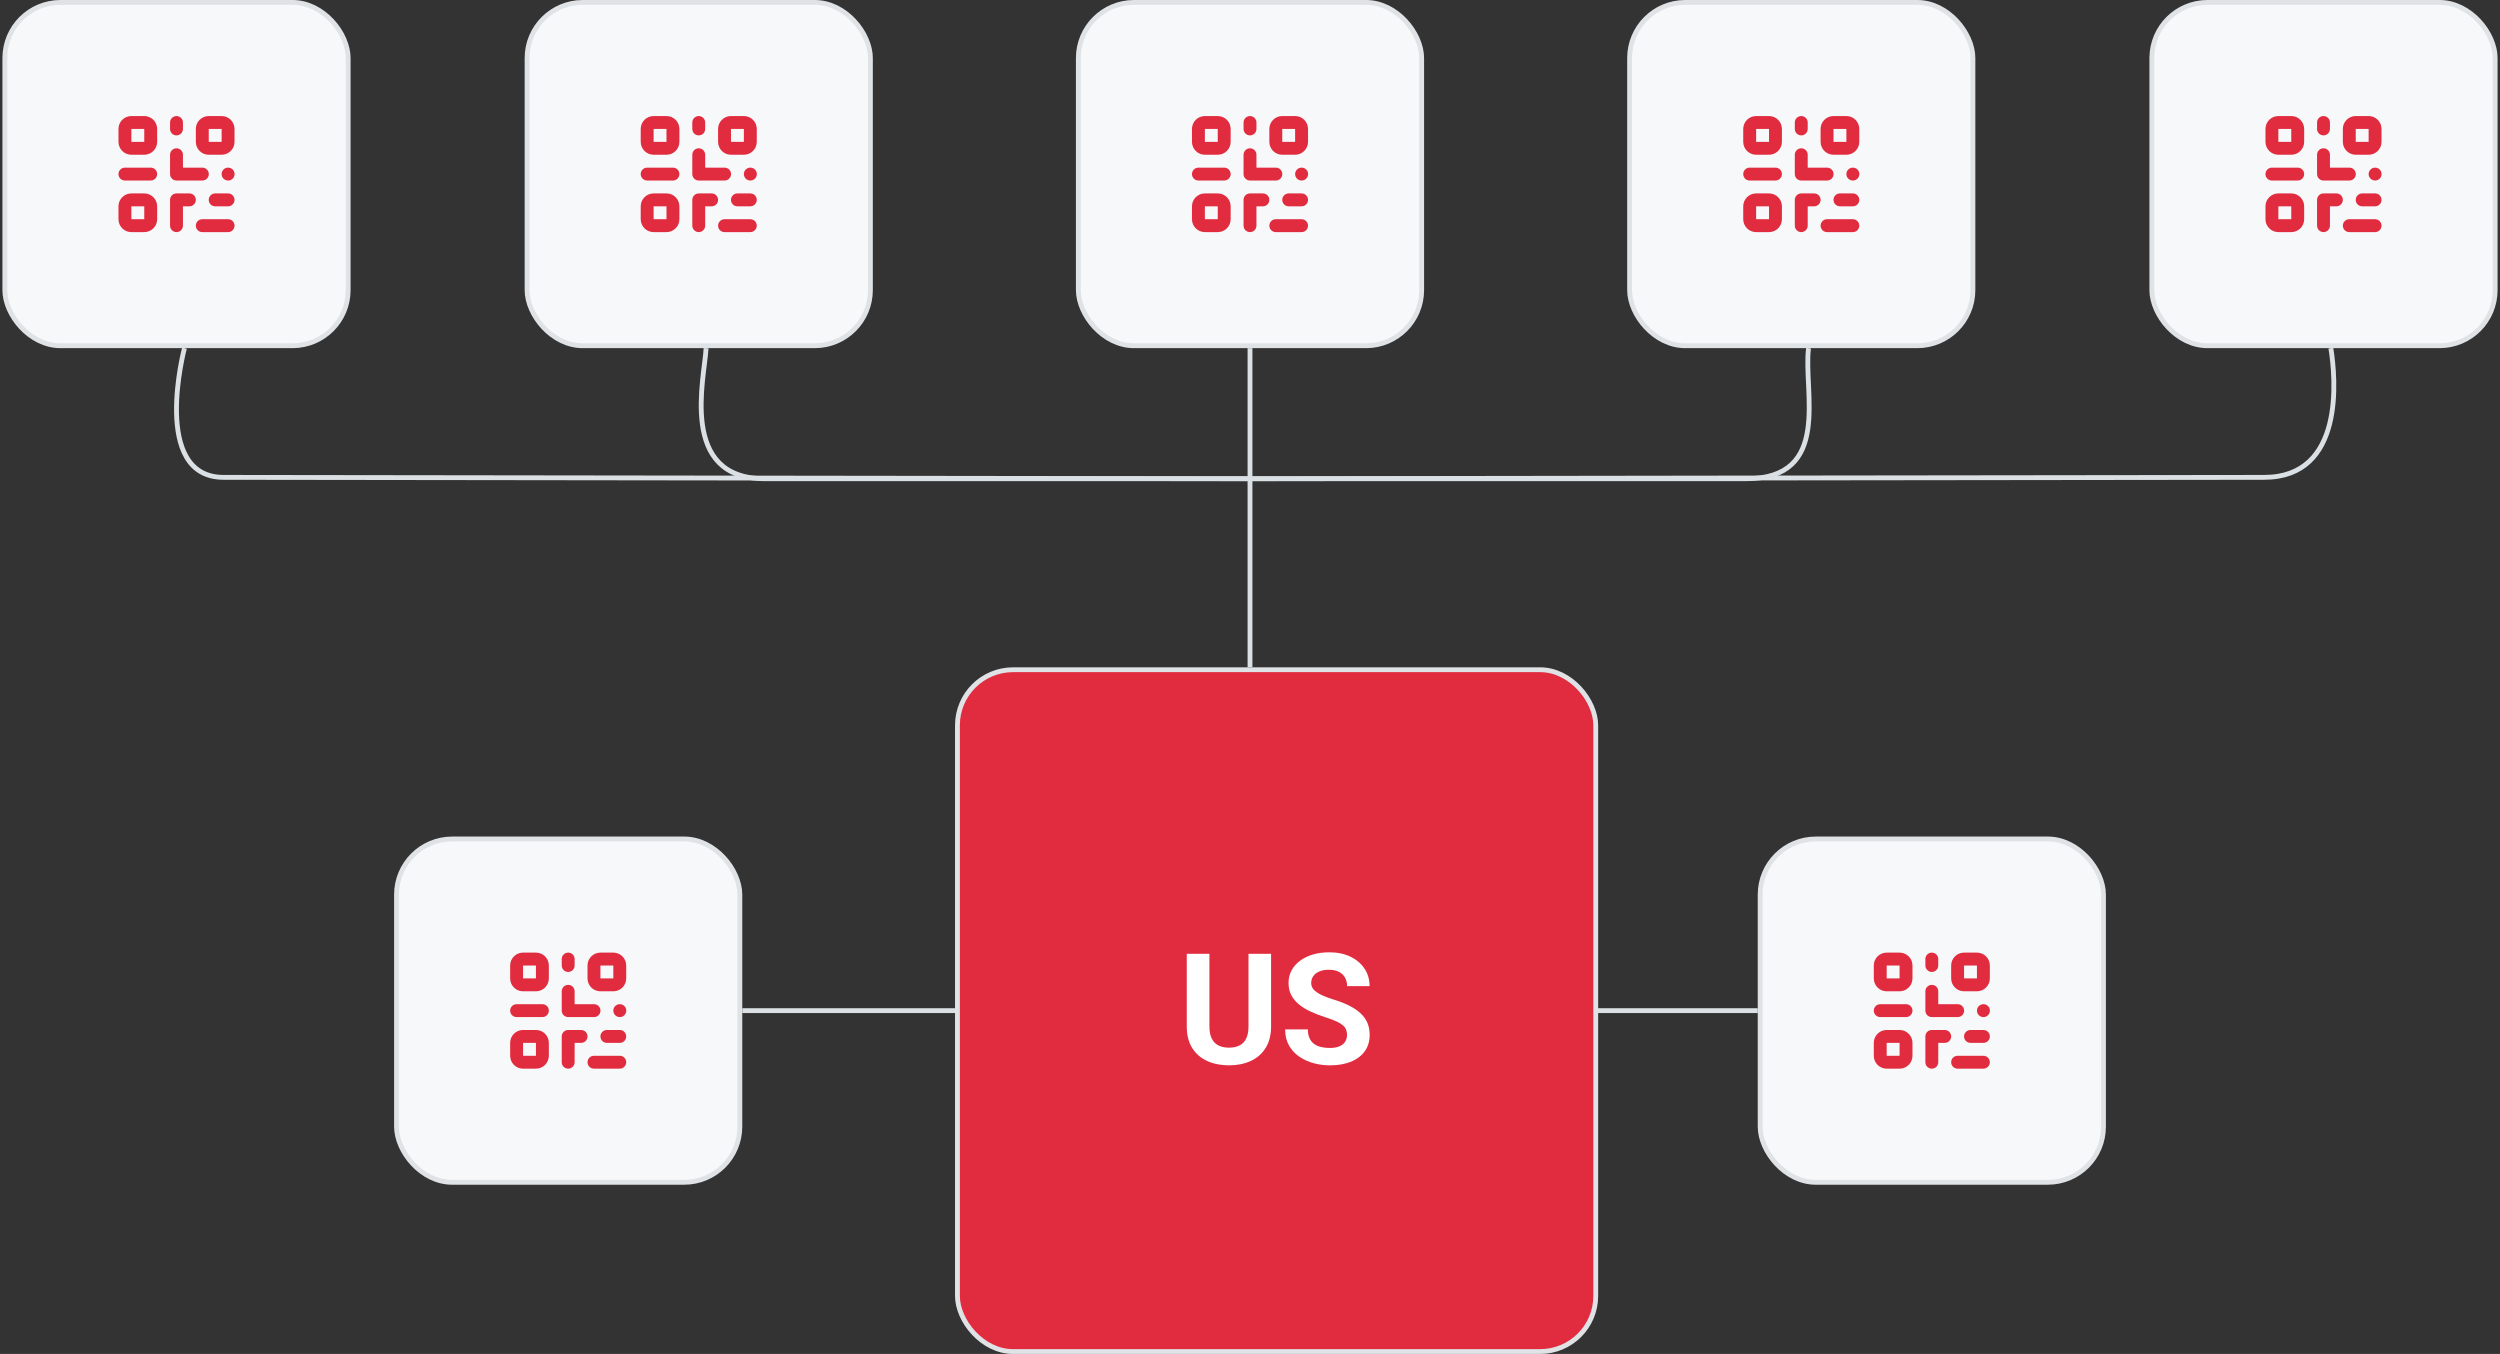 <svg width="517" height="280" viewBox="0 0 517 280" fill="none" xmlns="http://www.w3.org/2000/svg">
<rect x="0" y="0" width="517" height="280" fill="#333333" stroke="none"/>
<path d="M258.5 138V72" stroke="#DAE0E3"/>
<path d="M153.5 209H363.5" stroke="#DAE0E3"/>
<path d="M38.146 72C38.146 72 31.071 98.718 46.253 98.718C61.435 98.718 258.499 99 258.499 99C258.499 99 451.499 98.718 468.216 98.718C484.933 98.718 483.019 78.214 482.02 72" stroke="#DAE0E3"/>
<path d="M146.018 72C145.719 78.227 140.252 99 158.178 99C176.104 99 259.002 99 259.002 99C259.002 99 343.18 99 361.091 99C379.002 99 372.865 81 374.007 72" stroke="#DAE0E3"/>
<rect x="1" y="0.5" width="71" height="71" rx="11.5" fill="#F6F8F9"/>
<rect x="1" y="0.5" width="71" height="71" rx="11.5" stroke="#DFE3E6"/>
<path fill-rule="evenodd" clip-rule="evenodd" d="M24.5 26.667C24.5 25.194 25.694 24 27.167 24H29.833C31.306 24 32.5 25.194 32.5 26.667V29.333C32.5 30.806 31.306 32 29.833 32H27.167C25.694 32 24.5 30.806 24.5 29.333V26.667ZM29.833 26.667H27.167V29.333H29.833V26.667ZM36.5 24C37.236 24 37.833 24.597 37.833 25.333V26.667C37.833 27.403 37.236 28 36.5 28C35.764 28 35.167 27.403 35.167 26.667V25.333C35.167 24.597 35.764 24 36.5 24ZM40.5 26.667C40.5 25.194 41.694 24 43.167 24H45.833C47.306 24 48.5 25.194 48.5 26.667V29.333C48.5 30.806 47.306 32 45.833 32H43.167C41.694 32 40.5 30.806 40.5 29.333V26.667ZM45.833 26.667H43.167V29.333H45.833V26.667ZM36.5 30.667C37.236 30.667 37.833 31.264 37.833 32V34.667H41.847C42.583 34.667 43.18 35.264 43.18 36C43.18 36.736 42.583 37.333 41.847 37.333H36.5C35.764 37.333 35.167 36.736 35.167 36V32C35.167 31.264 35.764 30.667 36.5 30.667ZM24.5 36C24.5 35.264 25.097 34.667 25.833 34.667H31.167C31.903 34.667 32.5 35.264 32.5 36C32.5 36.736 31.903 37.333 31.167 37.333H25.833C25.097 37.333 24.5 36.736 24.5 36ZM45.833 36C45.833 35.264 46.43 34.667 47.167 34.667H47.18C47.916 34.667 48.513 35.264 48.513 36C48.513 36.736 47.916 37.333 47.18 37.333H47.167C46.43 37.333 45.833 36.736 45.833 36ZM24.5 42.667C24.5 41.194 25.694 40 27.167 40H29.833C31.306 40 32.5 41.194 32.5 42.667V45.333C32.5 46.806 31.306 48 29.833 48H27.167C25.694 48 24.5 46.806 24.5 45.333V42.667ZM29.833 42.667H27.167V45.333H29.833V42.667ZM35.167 41.333C35.167 40.597 35.764 40 36.5 40H39.167C39.903 40 40.5 40.597 40.5 41.333C40.5 42.07 39.903 42.667 39.167 42.667H37.833V46.667C37.833 47.403 37.236 48 36.5 48C35.764 48 35.167 47.403 35.167 46.667V41.333ZM43.167 41.333C43.167 40.597 43.764 40 44.5 40H47.167C47.903 40 48.5 40.597 48.5 41.333C48.5 42.07 47.903 42.667 47.167 42.667H44.5C43.764 42.667 43.167 42.07 43.167 41.333ZM40.5 46.667C40.5 45.93 41.097 45.333 41.833 45.333H47.167C47.903 45.333 48.5 45.93 48.5 46.667C48.5 47.403 47.903 48 47.167 48H41.833C41.097 48 40.5 47.403 40.5 46.667Z" fill="#E12B3E"/>
<rect x="109" y="0.5" width="71" height="71" rx="11.5" fill="#F6F8F9"/>
<rect x="109" y="0.5" width="71" height="71" rx="11.5" stroke="#DFE3E6"/>
<path fill-rule="evenodd" clip-rule="evenodd" d="M132.5 26.667C132.5 25.194 133.694 24 135.167 24H137.833C139.306 24 140.5 25.194 140.5 26.667V29.333C140.5 30.806 139.306 32 137.833 32H135.167C133.694 32 132.5 30.806 132.5 29.333V26.667ZM137.833 26.667H135.167V29.333H137.833V26.667ZM144.5 24C145.236 24 145.833 24.597 145.833 25.333V26.667C145.833 27.403 145.236 28 144.5 28C143.764 28 143.167 27.403 143.167 26.667V25.333C143.167 24.597 143.764 24 144.5 24ZM148.5 26.667C148.5 25.194 149.694 24 151.167 24H153.833C155.306 24 156.5 25.194 156.5 26.667V29.333C156.5 30.806 155.306 32 153.833 32H151.167C149.694 32 148.5 30.806 148.5 29.333V26.667ZM153.833 26.667H151.167V29.333H153.833V26.667ZM144.5 30.667C145.236 30.667 145.833 31.264 145.833 32V34.667H149.847C150.583 34.667 151.18 35.264 151.18 36C151.18 36.736 150.583 37.333 149.847 37.333H144.5C143.764 37.333 143.167 36.736 143.167 36V32C143.167 31.264 143.764 30.667 144.5 30.667ZM132.5 36C132.5 35.264 133.097 34.667 133.833 34.667H139.167C139.903 34.667 140.5 35.264 140.5 36C140.5 36.736 139.903 37.333 139.167 37.333H133.833C133.097 37.333 132.5 36.736 132.5 36ZM153.833 36C153.833 35.264 154.43 34.667 155.167 34.667H155.18C155.916 34.667 156.513 35.264 156.513 36C156.513 36.736 155.916 37.333 155.18 37.333H155.167C154.43 37.333 153.833 36.736 153.833 36ZM132.5 42.667C132.5 41.194 133.694 40 135.167 40H137.833C139.306 40 140.5 41.194 140.5 42.667V45.333C140.5 46.806 139.306 48 137.833 48H135.167C133.694 48 132.5 46.806 132.5 45.333V42.667ZM137.833 42.667H135.167V45.333H137.833V42.667ZM143.167 41.333C143.167 40.597 143.764 40 144.5 40H147.167C147.903 40 148.5 40.597 148.5 41.333C148.5 42.07 147.903 42.667 147.167 42.667H145.833V46.667C145.833 47.403 145.236 48 144.5 48C143.764 48 143.167 47.403 143.167 46.667V41.333ZM151.167 41.333C151.167 40.597 151.764 40 152.5 40H155.167C155.903 40 156.5 40.597 156.5 41.333C156.5 42.07 155.903 42.667 155.167 42.667H152.5C151.764 42.667 151.167 42.07 151.167 41.333ZM148.5 46.667C148.5 45.93 149.097 45.333 149.833 45.333H155.167C155.903 45.333 156.5 45.93 156.5 46.667C156.5 47.403 155.903 48 155.167 48H149.833C149.097 48 148.5 47.403 148.5 46.667Z" fill="#E12B3E"/>
<rect x="223" y="0.5" width="71" height="71" rx="11.5" fill="#F6F8F9"/>
<rect x="223" y="0.5" width="71" height="71" rx="11.5" stroke="#DFE3E6"/>
<path fill-rule="evenodd" clip-rule="evenodd" d="M246.5 26.667C246.5 25.194 247.694 24 249.167 24H251.833C253.306 24 254.5 25.194 254.5 26.667V29.333C254.5 30.806 253.306 32 251.833 32H249.167C247.694 32 246.5 30.806 246.5 29.333V26.667ZM251.833 26.667H249.167V29.333H251.833V26.667ZM258.5 24C259.236 24 259.833 24.597 259.833 25.333V26.667C259.833 27.403 259.236 28 258.5 28C257.764 28 257.167 27.403 257.167 26.667V25.333C257.167 24.597 257.764 24 258.5 24ZM262.5 26.667C262.5 25.194 263.694 24 265.167 24H267.833C269.306 24 270.5 25.194 270.5 26.667V29.333C270.5 30.806 269.306 32 267.833 32H265.167C263.694 32 262.5 30.806 262.5 29.333V26.667ZM267.833 26.667H265.167V29.333H267.833V26.667ZM258.5 30.667C259.236 30.667 259.833 31.264 259.833 32V34.667H263.847C264.583 34.667 265.18 35.264 265.18 36C265.18 36.736 264.583 37.333 263.847 37.333H258.5C257.764 37.333 257.167 36.736 257.167 36V32C257.167 31.264 257.764 30.667 258.5 30.667ZM246.5 36C246.5 35.264 247.097 34.667 247.833 34.667H253.167C253.903 34.667 254.5 35.264 254.5 36C254.5 36.736 253.903 37.333 253.167 37.333H247.833C247.097 37.333 246.5 36.736 246.5 36ZM267.833 36C267.833 35.264 268.43 34.667 269.167 34.667H269.18C269.916 34.667 270.513 35.264 270.513 36C270.513 36.736 269.916 37.333 269.18 37.333H269.167C268.43 37.333 267.833 36.736 267.833 36ZM246.5 42.667C246.5 41.194 247.694 40 249.167 40H251.833C253.306 40 254.5 41.194 254.5 42.667V45.333C254.5 46.806 253.306 48 251.833 48H249.167C247.694 48 246.5 46.806 246.5 45.333V42.667ZM251.833 42.667H249.167V45.333H251.833V42.667ZM257.167 41.333C257.167 40.597 257.764 40 258.5 40H261.167C261.903 40 262.5 40.597 262.5 41.333C262.5 42.07 261.903 42.667 261.167 42.667H259.833V46.667C259.833 47.403 259.236 48 258.5 48C257.764 48 257.167 47.403 257.167 46.667V41.333ZM265.167 41.333C265.167 40.597 265.764 40 266.5 40H269.167C269.903 40 270.5 40.597 270.5 41.333C270.5 42.07 269.903 42.667 269.167 42.667H266.5C265.764 42.667 265.167 42.07 265.167 41.333ZM262.5 46.667C262.5 45.93 263.097 45.333 263.833 45.333H269.167C269.903 45.333 270.5 45.93 270.5 46.667C270.5 47.403 269.903 48 269.167 48H263.833C263.097 48 262.5 47.403 262.5 46.667Z" fill="#E12B3E"/>
<rect x="337" y="0.5" width="71" height="71" rx="11.5" fill="#F6F8F9"/>
<rect x="337" y="0.5" width="71" height="71" rx="11.5" stroke="#DFE3E6"/>
<path fill-rule="evenodd" clip-rule="evenodd" d="M360.5 26.667C360.5 25.194 361.694 24 363.167 24H365.833C367.306 24 368.5 25.194 368.5 26.667V29.333C368.5 30.806 367.306 32 365.833 32H363.167C361.694 32 360.5 30.806 360.5 29.333V26.667ZM365.833 26.667H363.167V29.333H365.833V26.667ZM372.5 24C373.236 24 373.833 24.597 373.833 25.333V26.667C373.833 27.403 373.236 28 372.5 28C371.764 28 371.167 27.403 371.167 26.667V25.333C371.167 24.597 371.764 24 372.5 24ZM376.5 26.667C376.5 25.194 377.694 24 379.167 24H381.833C383.306 24 384.5 25.194 384.5 26.667V29.333C384.5 30.806 383.306 32 381.833 32H379.167C377.694 32 376.5 30.806 376.5 29.333V26.667ZM381.833 26.667H379.167V29.333H381.833V26.667ZM372.5 30.667C373.236 30.667 373.833 31.264 373.833 32V34.667H377.847C378.583 34.667 379.18 35.264 379.18 36C379.18 36.736 378.583 37.333 377.847 37.333H372.5C371.764 37.333 371.167 36.736 371.167 36V32C371.167 31.264 371.764 30.667 372.5 30.667ZM360.5 36C360.5 35.264 361.097 34.667 361.833 34.667H367.167C367.903 34.667 368.5 35.264 368.5 36C368.5 36.736 367.903 37.333 367.167 37.333H361.833C361.097 37.333 360.5 36.736 360.5 36ZM381.833 36C381.833 35.264 382.43 34.667 383.167 34.667H383.18C383.916 34.667 384.513 35.264 384.513 36C384.513 36.736 383.916 37.333 383.18 37.333H383.167C382.43 37.333 381.833 36.736 381.833 36ZM360.5 42.667C360.5 41.194 361.694 40 363.167 40H365.833C367.306 40 368.5 41.194 368.5 42.667V45.333C368.5 46.806 367.306 48 365.833 48H363.167C361.694 48 360.5 46.806 360.5 45.333V42.667ZM365.833 42.667H363.167V45.333H365.833V42.667ZM371.167 41.333C371.167 40.597 371.764 40 372.5 40H375.167C375.903 40 376.5 40.597 376.5 41.333C376.5 42.07 375.903 42.667 375.167 42.667H373.833V46.667C373.833 47.403 373.236 48 372.5 48C371.764 48 371.167 47.403 371.167 46.667V41.333ZM379.167 41.333C379.167 40.597 379.764 40 380.5 40H383.167C383.903 40 384.5 40.597 384.5 41.333C384.5 42.07 383.903 42.667 383.167 42.667H380.5C379.764 42.667 379.167 42.07 379.167 41.333ZM376.5 46.667C376.5 45.93 377.097 45.333 377.833 45.333H383.167C383.903 45.333 384.5 45.93 384.5 46.667C384.5 47.403 383.903 48 383.167 48H377.833C377.097 48 376.5 47.403 376.5 46.667Z" fill="#E12B3E"/>
<rect x="445" y="0.5" width="71" height="71" rx="11.5" fill="#F6F8F9"/>
<rect x="445" y="0.5" width="71" height="71" rx="11.5" stroke="#DFE3E6"/>
<path fill-rule="evenodd" clip-rule="evenodd" d="M468.5 26.667C468.5 25.194 469.694 24 471.167 24H473.833C475.306 24 476.5 25.194 476.5 26.667V29.333C476.5 30.806 475.306 32 473.833 32H471.167C469.694 32 468.5 30.806 468.5 29.333V26.667ZM473.833 26.667H471.167V29.333H473.833V26.667ZM480.5 24C481.236 24 481.833 24.597 481.833 25.333V26.667C481.833 27.403 481.236 28 480.5 28C479.764 28 479.167 27.403 479.167 26.667V25.333C479.167 24.597 479.764 24 480.5 24ZM484.5 26.667C484.5 25.194 485.694 24 487.167 24H489.833C491.306 24 492.5 25.194 492.5 26.667V29.333C492.5 30.806 491.306 32 489.833 32H487.167C485.694 32 484.5 30.806 484.5 29.333V26.667ZM489.833 26.667H487.167V29.333H489.833V26.667ZM480.5 30.667C481.236 30.667 481.833 31.264 481.833 32V34.667H485.847C486.583 34.667 487.18 35.264 487.18 36C487.18 36.736 486.583 37.333 485.847 37.333H480.5C479.764 37.333 479.167 36.736 479.167 36V32C479.167 31.264 479.764 30.667 480.5 30.667ZM468.5 36C468.5 35.264 469.097 34.667 469.833 34.667H475.167C475.903 34.667 476.5 35.264 476.5 36C476.5 36.736 475.903 37.333 475.167 37.333H469.833C469.097 37.333 468.5 36.736 468.5 36ZM489.833 36C489.833 35.264 490.43 34.667 491.167 34.667H491.18C491.916 34.667 492.513 35.264 492.513 36C492.513 36.736 491.916 37.333 491.18 37.333H491.167C490.43 37.333 489.833 36.736 489.833 36ZM468.5 42.667C468.5 41.194 469.694 40 471.167 40H473.833C475.306 40 476.5 41.194 476.5 42.667V45.333C476.5 46.806 475.306 48 473.833 48H471.167C469.694 48 468.5 46.806 468.5 45.333V42.667ZM473.833 42.667H471.167V45.333H473.833V42.667ZM479.167 41.333C479.167 40.597 479.764 40 480.5 40H483.167C483.903 40 484.5 40.597 484.5 41.333C484.5 42.07 483.903 42.667 483.167 42.667H481.833V46.667C481.833 47.403 481.236 48 480.5 48C479.764 48 479.167 47.403 479.167 46.667V41.333ZM487.167 41.333C487.167 40.597 487.764 40 488.5 40H491.167C491.903 40 492.5 40.597 492.5 41.333C492.5 42.07 491.903 42.667 491.167 42.667H488.5C487.764 42.667 487.167 42.07 487.167 41.333ZM484.5 46.667C484.5 45.93 485.097 45.333 485.833 45.333H491.167C491.903 45.333 492.5 45.93 492.5 46.667C492.5 47.403 491.903 48 491.167 48H485.833C485.097 48 484.5 47.403 484.5 46.667Z" fill="#E12B3E"/>
<rect x="82" y="173.5" width="71" height="71" rx="11.5" fill="#F6F8F9"/>
<rect x="82" y="173.5" width="71" height="71" rx="11.5" stroke="#DFE3E6"/>
<path fill-rule="evenodd" clip-rule="evenodd" d="M105.5 199.667C105.5 198.194 106.694 197 108.167 197H110.833C112.306 197 113.5 198.194 113.5 199.667V202.333C113.5 203.806 112.306 205 110.833 205H108.167C106.694 205 105.5 203.806 105.5 202.333V199.667ZM110.833 199.667H108.167V202.333H110.833V199.667ZM117.5 197C118.236 197 118.833 197.597 118.833 198.333V199.667C118.833 200.403 118.236 201 117.5 201C116.764 201 116.167 200.403 116.167 199.667V198.333C116.167 197.597 116.764 197 117.5 197ZM121.5 199.667C121.5 198.194 122.694 197 124.167 197H126.833C128.306 197 129.5 198.194 129.5 199.667V202.333C129.5 203.806 128.306 205 126.833 205H124.167C122.694 205 121.5 203.806 121.5 202.333V199.667ZM126.833 199.667H124.167V202.333H126.833V199.667ZM117.5 203.667C118.236 203.667 118.833 204.264 118.833 205V207.667H122.847C123.583 207.667 124.18 208.264 124.18 209C124.18 209.736 123.583 210.333 122.847 210.333H117.5C116.764 210.333 116.167 209.736 116.167 209V205C116.167 204.264 116.764 203.667 117.5 203.667ZM105.5 209C105.5 208.264 106.097 207.667 106.833 207.667H112.167C112.903 207.667 113.5 208.264 113.5 209C113.5 209.736 112.903 210.333 112.167 210.333H106.833C106.097 210.333 105.5 209.736 105.5 209ZM126.833 209C126.833 208.264 127.43 207.667 128.167 207.667H128.18C128.916 207.667 129.513 208.264 129.513 209C129.513 209.736 128.916 210.333 128.18 210.333H128.167C127.43 210.333 126.833 209.736 126.833 209ZM105.5 215.667C105.5 214.194 106.694 213 108.167 213H110.833C112.306 213 113.5 214.194 113.5 215.667V218.333C113.5 219.806 112.306 221 110.833 221H108.167C106.694 221 105.5 219.806 105.5 218.333V215.667ZM110.833 215.667H108.167V218.333H110.833V215.667ZM116.167 214.333C116.167 213.597 116.764 213 117.5 213H120.167C120.903 213 121.5 213.597 121.5 214.333C121.5 215.07 120.903 215.667 120.167 215.667H118.833V219.667C118.833 220.403 118.236 221 117.5 221C116.764 221 116.167 220.403 116.167 219.667V214.333ZM124.167 214.333C124.167 213.597 124.764 213 125.5 213H128.167C128.903 213 129.5 213.597 129.5 214.333C129.5 215.07 128.903 215.667 128.167 215.667H125.5C124.764 215.667 124.167 215.07 124.167 214.333ZM121.5 219.667C121.5 218.93 122.097 218.333 122.833 218.333H128.167C128.903 218.333 129.5 218.93 129.5 219.667C129.5 220.403 128.903 221 128.167 221H122.833C122.097 221 121.5 220.403 121.5 219.667Z" fill="#E12B3E"/>
<rect x="198" y="138.5" width="132" height="141" rx="11.5" fill="#E12B3E"/>
<rect x="198" y="138.5" width="132" height="141" rx="11.5" stroke="#DFE3E6"/>
<path d="M258.188 197.25H262.859V212.281C262.859 214.031 262.484 215.505 261.734 216.703C260.995 217.901 259.969 218.802 258.656 219.406C257.354 220.01 255.854 220.312 254.156 220.312C252.458 220.312 250.948 220.01 249.625 219.406C248.312 218.802 247.281 217.901 246.531 216.703C245.792 215.505 245.422 214.031 245.422 212.281V197.25H250.109V212.281C250.109 213.302 250.271 214.135 250.594 214.781C250.917 215.427 251.38 215.901 251.984 216.203C252.599 216.505 253.323 216.656 254.156 216.656C255.01 216.656 255.734 216.505 256.328 216.203C256.932 215.901 257.391 215.427 257.703 214.781C258.026 214.135 258.188 213.302 258.188 212.281V197.25ZM278.562 214.047C278.562 213.641 278.5 213.276 278.375 212.953C278.26 212.62 278.042 212.318 277.719 212.047C277.396 211.766 276.943 211.49 276.359 211.219C275.776 210.948 275.021 210.667 274.094 210.375C273.062 210.042 272.083 209.667 271.156 209.25C270.24 208.833 269.427 208.349 268.719 207.797C268.021 207.234 267.469 206.583 267.062 205.844C266.667 205.104 266.469 204.245 266.469 203.266C266.469 202.318 266.677 201.458 267.094 200.688C267.51 199.906 268.094 199.24 268.844 198.688C269.594 198.125 270.479 197.693 271.5 197.391C272.531 197.089 273.661 196.938 274.891 196.938C276.568 196.938 278.031 197.24 279.281 197.844C280.531 198.448 281.5 199.276 282.188 200.328C282.885 201.38 283.234 202.583 283.234 203.938H278.578C278.578 203.271 278.438 202.688 278.156 202.188C277.885 201.677 277.469 201.276 276.906 200.984C276.354 200.693 275.656 200.547 274.812 200.547C274 200.547 273.323 200.672 272.781 200.922C272.24 201.161 271.833 201.49 271.562 201.906C271.292 202.312 271.156 202.771 271.156 203.281C271.156 203.667 271.25 204.016 271.438 204.328C271.635 204.641 271.927 204.932 272.312 205.203C272.698 205.474 273.172 205.729 273.734 205.969C274.297 206.208 274.948 206.443 275.688 206.672C276.927 207.047 278.016 207.469 278.953 207.938C279.901 208.406 280.693 208.932 281.328 209.516C281.964 210.099 282.443 210.76 282.766 211.5C283.089 212.24 283.25 213.078 283.25 214.016C283.25 215.005 283.057 215.891 282.672 216.672C282.286 217.453 281.729 218.115 281 218.656C280.271 219.198 279.401 219.609 278.391 219.891C277.38 220.172 276.25 220.312 275 220.312C273.875 220.312 272.766 220.167 271.672 219.875C270.578 219.573 269.583 219.12 268.688 218.516C267.802 217.911 267.094 217.141 266.562 216.203C266.031 215.266 265.766 214.156 265.766 212.875H270.469C270.469 213.583 270.578 214.182 270.797 214.672C271.016 215.161 271.323 215.557 271.719 215.859C272.125 216.161 272.604 216.38 273.156 216.516C273.719 216.651 274.333 216.719 275 216.719C275.812 216.719 276.479 216.604 277 216.375C277.531 216.146 277.922 215.828 278.172 215.422C278.432 215.016 278.562 214.557 278.562 214.047Z" fill="white"/>
<rect x="364" y="173.5" width="71" height="71" rx="11.5" fill="#F6F8F9"/>
<rect x="364" y="173.5" width="71" height="71" rx="11.5" stroke="#DFE3E6"/>
<path fill-rule="evenodd" clip-rule="evenodd" d="M387.5 199.667C387.5 198.194 388.694 197 390.167 197H392.833C394.306 197 395.5 198.194 395.5 199.667V202.333C395.5 203.806 394.306 205 392.833 205H390.167C388.694 205 387.5 203.806 387.5 202.333V199.667ZM392.833 199.667H390.167V202.333H392.833V199.667ZM399.5 197C400.236 197 400.833 197.597 400.833 198.333V199.667C400.833 200.403 400.236 201 399.5 201C398.764 201 398.167 200.403 398.167 199.667V198.333C398.167 197.597 398.764 197 399.5 197ZM403.5 199.667C403.5 198.194 404.694 197 406.167 197H408.833C410.306 197 411.5 198.194 411.5 199.667V202.333C411.5 203.806 410.306 205 408.833 205H406.167C404.694 205 403.5 203.806 403.5 202.333V199.667ZM408.833 199.667H406.167V202.333H408.833V199.667ZM399.5 203.667C400.236 203.667 400.833 204.264 400.833 205V207.667H404.847C405.583 207.667 406.18 208.264 406.18 209C406.18 209.736 405.583 210.333 404.847 210.333H399.5C398.764 210.333 398.167 209.736 398.167 209V205C398.167 204.264 398.764 203.667 399.5 203.667ZM387.5 209C387.5 208.264 388.097 207.667 388.833 207.667H394.167C394.903 207.667 395.5 208.264 395.5 209C395.5 209.736 394.903 210.333 394.167 210.333H388.833C388.097 210.333 387.5 209.736 387.5 209ZM408.833 209C408.833 208.264 409.43 207.667 410.167 207.667H410.18C410.916 207.667 411.513 208.264 411.513 209C411.513 209.736 410.916 210.333 410.18 210.333H410.167C409.43 210.333 408.833 209.736 408.833 209ZM387.5 215.667C387.5 214.194 388.694 213 390.167 213H392.833C394.306 213 395.5 214.194 395.5 215.667V218.333C395.5 219.806 394.306 221 392.833 221H390.167C388.694 221 387.5 219.806 387.5 218.333V215.667ZM392.833 215.667H390.167V218.333H392.833V215.667ZM398.167 214.333C398.167 213.597 398.764 213 399.5 213H402.167C402.903 213 403.5 213.597 403.5 214.333C403.5 215.07 402.903 215.667 402.167 215.667H400.833V219.667C400.833 220.403 400.236 221 399.5 221C398.764 221 398.167 220.403 398.167 219.667V214.333ZM406.167 214.333C406.167 213.597 406.764 213 407.5 213H410.167C410.903 213 411.5 213.597 411.5 214.333C411.5 215.07 410.903 215.667 410.167 215.667H407.5C406.764 215.667 406.167 215.07 406.167 214.333ZM403.5 219.667C403.5 218.93 404.097 218.333 404.833 218.333H410.167C410.903 218.333 411.5 218.93 411.5 219.667C411.5 220.403 410.903 221 410.167 221H404.833C404.097 221 403.5 220.403 403.5 219.667Z" fill="#E12B3E"/>
</svg>
